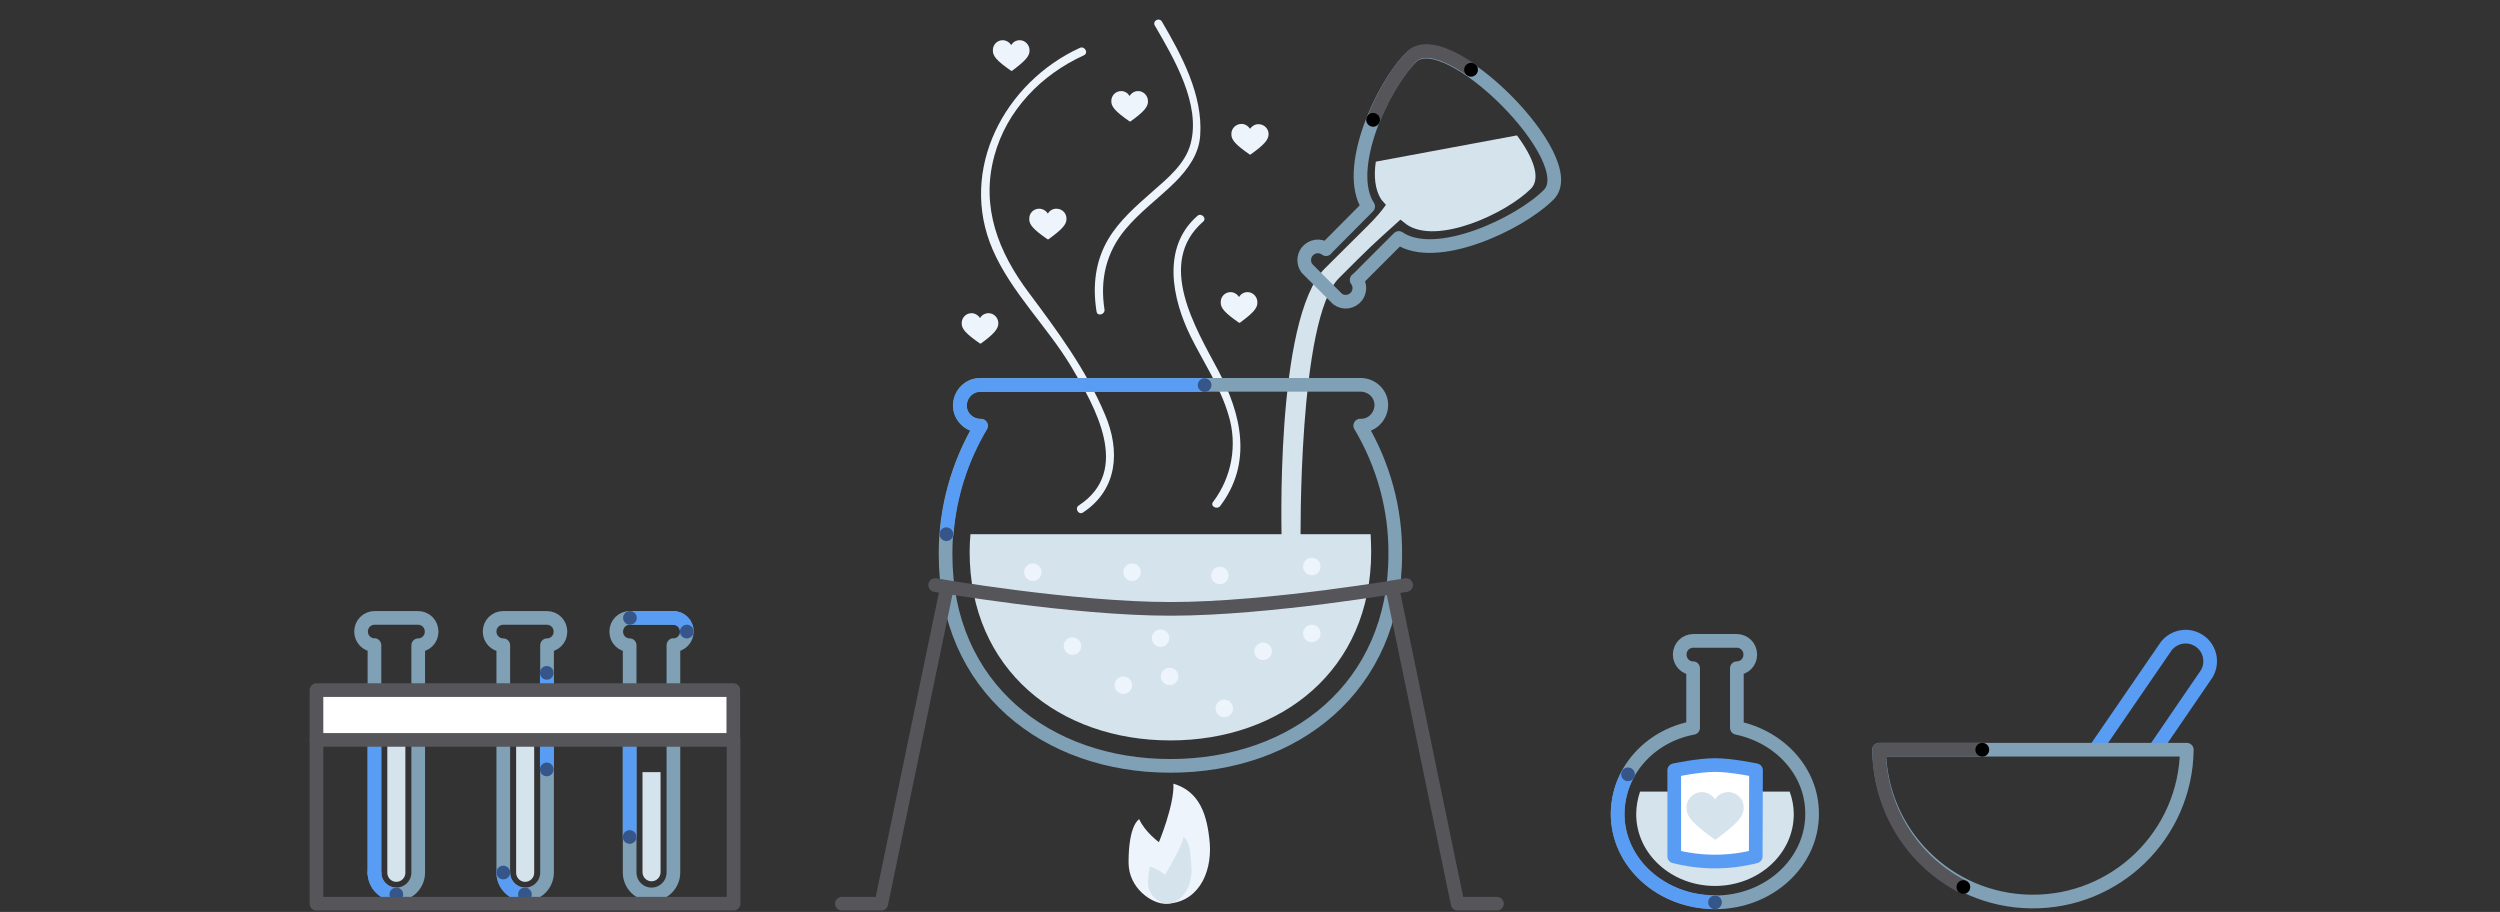 <?xml version="1.0" encoding="utf-8"?>
<!-- Generator: Adobe Illustrator 22.0.1, SVG Export Plug-In . SVG Version: 6.00 Build 0)  -->
<svg version="1.1" id="Layer_1" xmlns="http://www.w3.org/2000/svg" xmlns:xlink="http://www.w3.org/1999/xlink" x="0px" y="0px"
	 viewBox="0 0 914 333.4" style="enable-background:new 0 0 914 333.4;" xml:space="preserve">
<rect x="0" y="0" width="914" height="333.4" fill="#333333" stroke="none"/>
<style type="text/css">
	.st0{fill:#EEF4FC;}
	.st1{fill:#D5E3EC;}
	.st2{fill:none;stroke:#7FA0B5;stroke-width:5;stroke-linecap:round;stroke-linejoin:round;}
	.st3{fill:none;stroke:#599CF4;stroke-width:5;stroke-linecap:round;stroke-linejoin:round;}
	.st4{fill:none;stroke:#55555A;stroke-width:5;stroke-linecap:round;stroke-linejoin:round;}
	.st5{fill:#36568A;}
	.st6{fill:#FFFFFF;stroke:#599CF4;stroke-width:5;stroke-linecap:round;stroke-linejoin:round;}
	.st7{fill:#FFFFFF;stroke:#55555A;stroke-width:5;stroke-linecap:round;stroke-linejoin:round;}
</style>
<path class="st0" d="M394.8,17.5c-27.5,12.6-44.5,44.5-31.9,73.7c6.8,15.7,19.8,28,28.6,42.6c8.9,14.9,22.3,38.3,2.9,51
	c-1.6,1-0.1,3.6,1.5,2.6c12.8-8.4,13.7-22.7,8.1-35.8c-6.9-16.4-17.2-30.3-27.8-44.5c-11.2-14.9-17.7-31.4-12.7-50
	c4.5-16.8,17.2-29.8,32.8-36.9C398.1,19.3,396.5,16.7,394.8,17.5L394.8,17.5z"/>
<path class="st0" d="M437.8,78.9c-13.2,11.5-9.3,30.3-2.5,44.1c4.7,9.5,10.8,18.4,13.8,28.6c3.4,10.9,1.3,22.8-5.6,31.9
	c-1.2,1.5,1.4,3,2.6,1.5c11.9-15.7,7.8-33.6-0.8-49.7c-8.3-15.6-22.7-39.2-5.4-54.3C441.3,79.8,439.2,77.7,437.8,78.9z"/>
<g>
	<path class="st1" d="M504.9,72.8c0,0,0.5,0.7,1.8,2.1c-3.9,5.4-6.3,7.2-22.3,23.2c-18.5,18.4-15.8,100-15.8,100h6.9
		c0,0-1-81.4,14-96.4C501.2,90,501.2,90,512,80.3l2.3,1.8c11.2,7.6,36.4-4.1,45.4-13.1c3.8-3.8,0.8-11.6-5.1-19.5L503,59.1
		C502.2,64.4,502.7,69.3,504.9,72.8z"/>
	<path class="st2" d="M497.3,155.6L497.3,155.6c4.1,0.2,7.5-3.1,7.7-7.2c0.2-4.1-3.1-7.5-7.2-7.7c-0.2,0-0.4,0-0.5,0H358.6
		c-4.1-0.2-7.5,3.1-7.7,7.2c-0.2,4.1,3.1,7.5,7.2,7.7c0.2,0,0.4,0,0.5,0c-8.5,14.3-13,30.6-12.9,47.2c0,48.4,36.8,77.2,82.2,77.2
		s82.2-28.8,82.2-77.2C510.3,186.2,505.8,169.9,497.3,155.6z"/>
	<path class="st3" d="M440.4,140.8h-81.7c-4.1-0.2-7.5,3.1-7.7,7.2c-0.2,4.1,3.1,7.5,7.2,7.7c0.2,0,0.4,0,0.5,0
		c-7.2,12.1-11.5,25.6-12.6,39.7"/>
	<path class="st1" d="M354.5,201.8c0,43.2,32.9,68.9,73.4,68.9s73.4-25.7,73.4-68.9c0-2.2-0.1-4.3-0.2-6.5H354.8
		C354.6,197.4,354.5,199.6,354.5,201.8z"/>
	<path class="st4" d="M514.1,213.9c0,0-50,8.7-86.1,8.7s-86.1-8.7-86.1-8.7"/>
	<polyline class="st4" points="346.2,214.8 322.2,330.4 307.8,330.4 	"/>
	<polyline class="st4" points="509,214.8 532.9,330.4 547.3,330.4 	"/>
	<path class="st0" d="M425.9,330.4c-4.6,0-13.3-5.5-13.3-15.1c0-14,3.9-15.8,3.9-15.8c2.1,4.7,7.2,8.4,7.2,8.4s5.7-13.7,5.3-21.4
		c9.6,2.9,12.4,11.3,13.3,21.9C443.1,320,437.4,330.4,425.9,330.4z"/>
	<path class="st1" d="M426.6,330.4c-2.4,0-6.9-2.8-6.9-7.8c0.1-2,0.3-3.9,0.7-5.8c2,0.6,3.9,1.7,5.5,3c0,0,6-9.6,6.8-13.8
		c2.4,1.7,2.5,5.7,2.9,11.1C436.1,323.1,432.5,330.4,426.6,330.4z"/>
	<circle class="st5" cx="440.4" cy="140.8" r="2.5"/>
	<circle class="st5" cx="346" cy="195.3" r="2.5"/>
	<path class="st2" d="M500.2,75.5L484.8,91v0.1c-2.2-1.7-5.3-1.2-7,1c-1.3,1.8-1.3,4.2,0,6l11.2,11.2c2.2,1.7,5.3,1.2,7-1
		c1.3-1.8,1.3-4.2,0-6v0.1L511.4,87c13.5,9.2,44-5,54.8-15.8c12.7-12.6-37.6-62.9-50.2-50.3C505.2,31.5,491.4,62,500.2,75.5z"/>
	<path class="st4" d="M537.8,25.5c-9-6.2-17.5-9.1-21.7-4.8c-4.8,4.9-10.3,13.6-14,23.1"/>
	<circle cx="537.8" cy="25.5" r="2.5"/>
	<circle cx="502" cy="43.8" r="2.5"/>
</g>
<g id="Pestle">
	<title>ch1_pg4</title>
	<g>
		<path class="st3" d="M788.2,273.5l18.6-27.2c2.5-4.3,1.1-9.8-3.2-12.3c-3.9-2.3-8.8-1.3-11.6,2.2l-25.6,37.3"/>
		<path class="st2" d="M799.5,274.1c-0.4,31.1-25.9,55.9-57,55.5c-30.5-0.4-55.1-25-55.5-55.5H799.5z"/>
		<path class="st4" d="M717.8,324.3c-18.9-9.6-30.8-29-30.8-50.2h37.8"/>
		<circle cx="724.7" cy="274.1" r="2.5"/>
		<circle cx="717.8" cy="324.3" r="2.5"/>
	</g>
</g>
<g id="vial">
	<g>
		<path class="st2" d="M635,266.1v-21.8l0,0c2.7,0,4.9-2.2,4.9-4.9v-0.1c0-2.8-2.2-5-5-5h-15.8c-2.8,0-5,2.2-5,5c0,2.7,2.1,5,4.8,5
			c0,0,0,0,0.1,0l0,0v21.8c-16,3-27.6,16.1-27.6,31.5c0,17.8,15.9,32.3,35.6,32.3s35.5-14.5,35.5-32.3
			C662.6,282.2,650.8,269.4,635,266.1z"/>
		<path class="st1" d="M598.2,297.7c0,14.5,12.9,26.2,28.8,26.2s28.8-11.7,28.8-26.2c0-2.8-0.5-5.6-1.5-8.3h-54.7
			C598.7,292.1,598.2,294.9,598.2,297.7z"/>
		<path class="st3" d="M595.1,283.1c-2.4,4.4-3.6,9.4-3.7,14.4c0,17.8,15.9,32.3,35.6,32.3"/>
		<circle class="st5" cx="595.2" cy="283.1" r="2.5"/>
		<circle class="st5" cx="627" cy="329.9" r="2.5"/>
		<path class="st6" d="M641.9,313.1c-9.8,2.5-20,2.5-29.8,0v-31.5c0,0,8.8-1.9,14.9-1.9s15,1.9,15,1.9L641.9,313.1z"/>
		<path class="st1" d="M637.5,295.2c0-3.1-2.5-5.6-5.7-5.6c-2,0-3.8,1-4.8,2.7c-1-1.7-2.9-2.7-4.8-2.7c-3.1,0-5.6,2.5-5.6,5.6
			c0,0,0,0,0,0.1c-0.1,3.2,2.4,6,10.3,11.6h0.1h0.2h0.1C635.1,301.2,637.6,298.4,637.5,295.2z"/>
	</g>
</g>
<path class="st0" d="M422.3,9.5c6.9,11.9,16.8,28.6,13,43c-1.9,7.3-8.3,12.6-13.8,17.4c-6,5.3-12.2,10.6-16.3,17.5
	c-4.8,8.1-5.8,17.2-4.3,26.5c0.3,1.9,3.2,1.1,2.9-0.8c-1.7-10.8,0.6-20.8,7.6-29.2c5.3-6.4,12.1-11.3,18.1-17.2
	c4.8-4.8,8.9-10.4,9.3-17.3c1-14.7-6.8-29.2-14-41.5c-0.4-0.7-1.3-1-2.1-0.5S421.8,8.8,422.3,9.5L422.3,9.5z"/>
<circle class="st0" cx="377.6" cy="209.2" r="3.2"/>
<circle class="st0" cx="413.9" cy="209.2" r="3.2"/>
<circle class="st0" cx="447.6" cy="259" r="3.2"/>
<circle class="st0" cx="446" cy="210.4" r="3.2"/>
<circle class="st0" cx="424.3" cy="233.3" r="3.2"/>
<circle class="st0" cx="392.1" cy="236.2" r="3.2"/>
<circle class="st0" cx="461.8" cy="238.1" r="3.2"/>
<circle class="st0" cx="479.6" cy="231.6" r="3.2"/>
<circle class="st0" cx="410.7" cy="250.5" r="3.2"/>
<circle class="st0" cx="427.6" cy="247.3" r="3.2"/>
<circle class="st0" cx="479.6" cy="207.1" r="3.2"/>
<path class="st0" d="M389.9,79.9c0-2-1.6-3.6-3.7-3.6c-1.3,0-2.5,0.7-3.1,1.8c-0.7-1.1-1.9-1.8-3.2-1.8c-2,0-3.6,1.6-3.6,3.6
	c0,0,0,0,0,0.1c-0.1,2.1,1.5,3.9,6.7,7.5h0.1h0.1h0.1C388.4,83.8,390,82,389.9,79.9z"/>
<path class="st0" d="M365,118.2c0-2-1.6-3.7-3.6-3.7c-1.3,0-2.5,0.7-3.1,1.8c-0.7-1.1-1.9-1.8-3.1-1.8c-2,0-3.6,1.6-3.6,3.6l0,0
	c-0.1,2.1,1.5,3.9,6.7,7.5h0.1h0.1h0.1C363.4,122.1,365,120.2,365,118.2z"/>
<path class="st0" d="M376.4,18.4c0-2-1.6-3.7-3.6-3.7c-1.3,0-2.5,0.7-3.1,1.8c-0.7-1.1-1.9-1.8-3.1-1.8c-2,0-3.6,1.6-3.6,3.6
	c0,0,0,0,0,0.1c-0.1,2.1,1.5,3.9,6.7,7.5h0.1h0.1h0.1C374.8,22.3,376.5,20.5,376.4,18.4z"/>
<path class="st0" d="M419.7,37c0-2-1.6-3.7-3.6-3.7c-1.3,0-2.5,0.7-3.1,1.8c-0.7-1.1-1.8-1.8-3.1-1.8c-2,0-3.6,1.6-3.6,3.6l0,0
	c-0.1,2.1,1.5,3.9,6.7,7.5h0.1h0.1h0.1C418.2,40.9,419.8,39,419.7,37z"/>
<path class="st0" d="M459.7,110.5c0-2-1.6-3.7-3.6-3.7c-1.3,0-2.5,0.7-3.1,1.8c-0.7-1.1-1.9-1.8-3.1-1.8c-2,0-3.6,1.6-3.6,3.6
	c0,0,0,0,0,0.1c-0.1,2.1,1.5,3.9,6.7,7.5h0.1h0.1h0.1C458.2,114.4,459.8,112.6,459.7,110.5z"/>
<path class="st0" d="M463.8,49c0-2-1.7-3.6-3.7-3.6c-1.3,0-2.4,0.7-3.1,1.7c-0.7-1.1-1.9-1.8-3.1-1.8c-2,0-3.7,1.6-3.7,3.6V49
	c-0.1,2.1,1.5,3.9,6.7,7.5h0.1h0.1h0.1C462.2,52.9,463.8,51.1,463.8,49z"/>
<g id="tubes">
	<g>
		<g>
			<path class="st2" d="M136.9,235.9V319c0,4.4,3.6,8,8,8s8-3.6,8-8v-83.1l0,0c2.7,0,4.9-2.2,4.9-4.9v-0.1c0-2.8-2.2-5-5-5H137
				c-2.8,0-5,2.2-5,5C132,233.6,134.1,235.8,136.9,235.9C136.8,235.8,136.9,235.8,136.9,235.9"/>
			<path class="st1" d="M141.6,266.2v52.7c-0.1,1.8,1.3,3.4,3.1,3.5s3.4-1.3,3.5-3.1c0-0.1,0-0.2,0-0.4v-52.7H141.6"/>
			<path class="st3" d="M136.9,319c0,4.4,3.6,8,8,8"/>
			<line class="st3" x1="136.9" y1="252.8" x2="136.9" y2="319.4"/>
			<circle class="st5" cx="136.9" cy="252.8" r="1.5"/>
			<circle class="st5" cx="144.9" cy="327" r="2.5"/>
		</g>
		<g>
			<path class="st2" d="M184,235.9V319c0,4.4,3.6,8,8,8s8-3.6,8-8v-83.1l0,0c2.7,0,4.9-2.2,4.9-4.9c0,0,0,0,0-0.1c0-2.8-2.2-5-5-5
				H184c-2.8,0-5,2.2-5,5c0,2.7,2.1,4.9,4.8,5H184"/>
			<path class="st1" d="M188.7,253.8v65.1c-0.1,1.8,1.3,3.4,3.1,3.5s3.4-1.3,3.5-3.1c0-0.1,0-0.2,0-0.4v-65.1L188.7,253.8"/>
			<path class="st3" d="M184,319c0,4.4,3.6,8,8,8"/>
			<circle class="st5" cx="184" cy="319" r="2.5"/>
			<circle class="st5" cx="191.9" cy="327" r="2.5"/>
			<line class="st3" x1="199.9" y1="281.3" x2="199.9" y2="246"/>
			<circle class="st5" cx="199.9" cy="246" r="2.5"/>
			<circle class="st5" cx="199.9" cy="281.3" r="2.5"/>
		</g>
		<g>
			<path class="st2" d="M246.2,235.9V319c0,4.4-3.6,8-8,8s-8-3.6-8-8v-83.1l0,0c-2.7,0-4.9-2.2-4.9-4.9c0,0,0,0,0-0.1
				c0-2.8,2.2-5,5-5h15.8c2.8,0,5,2.2,5,5c0,2.7-2.1,4.9-4.8,5C246.3,235.8,246.2,235.8,246.2,235.9"/>
			<path class="st1" d="M241.5,282.3v36.6c0,1.8-1.5,3.3-3.3,3.3s-3.3-1.5-3.3-3.3v-36.6H241.5"/>
			<line class="st3" x1="230.2" y1="306" x2="230.2" y2="270.7"/>
			<circle class="st5" cx="230.2" cy="270.7" r="1.5"/>
			<circle class="st5" cx="230.2" cy="306" r="2.5"/>
			<path class="st3" d="M246.1,225.9c2.8,0,5,2.2,5,5"/>
			<line class="st3" x1="230.3" y1="225.9" x2="246.1" y2="225.9"/>
			<circle class="st5" cx="230.3" cy="225.9" r="2.5"/>
			<circle class="st5" cx="251.1" cy="230.9" r="2.5"/>
		</g>
		<rect x="115.7" y="252.3" class="st7" width="152.4" height="18.2"/>
		<polyline class="st4" points="115.7,270.6 115.7,330.4 268.2,330.4 268.2,270.6 		"/>
	</g>
</g>
</svg>
